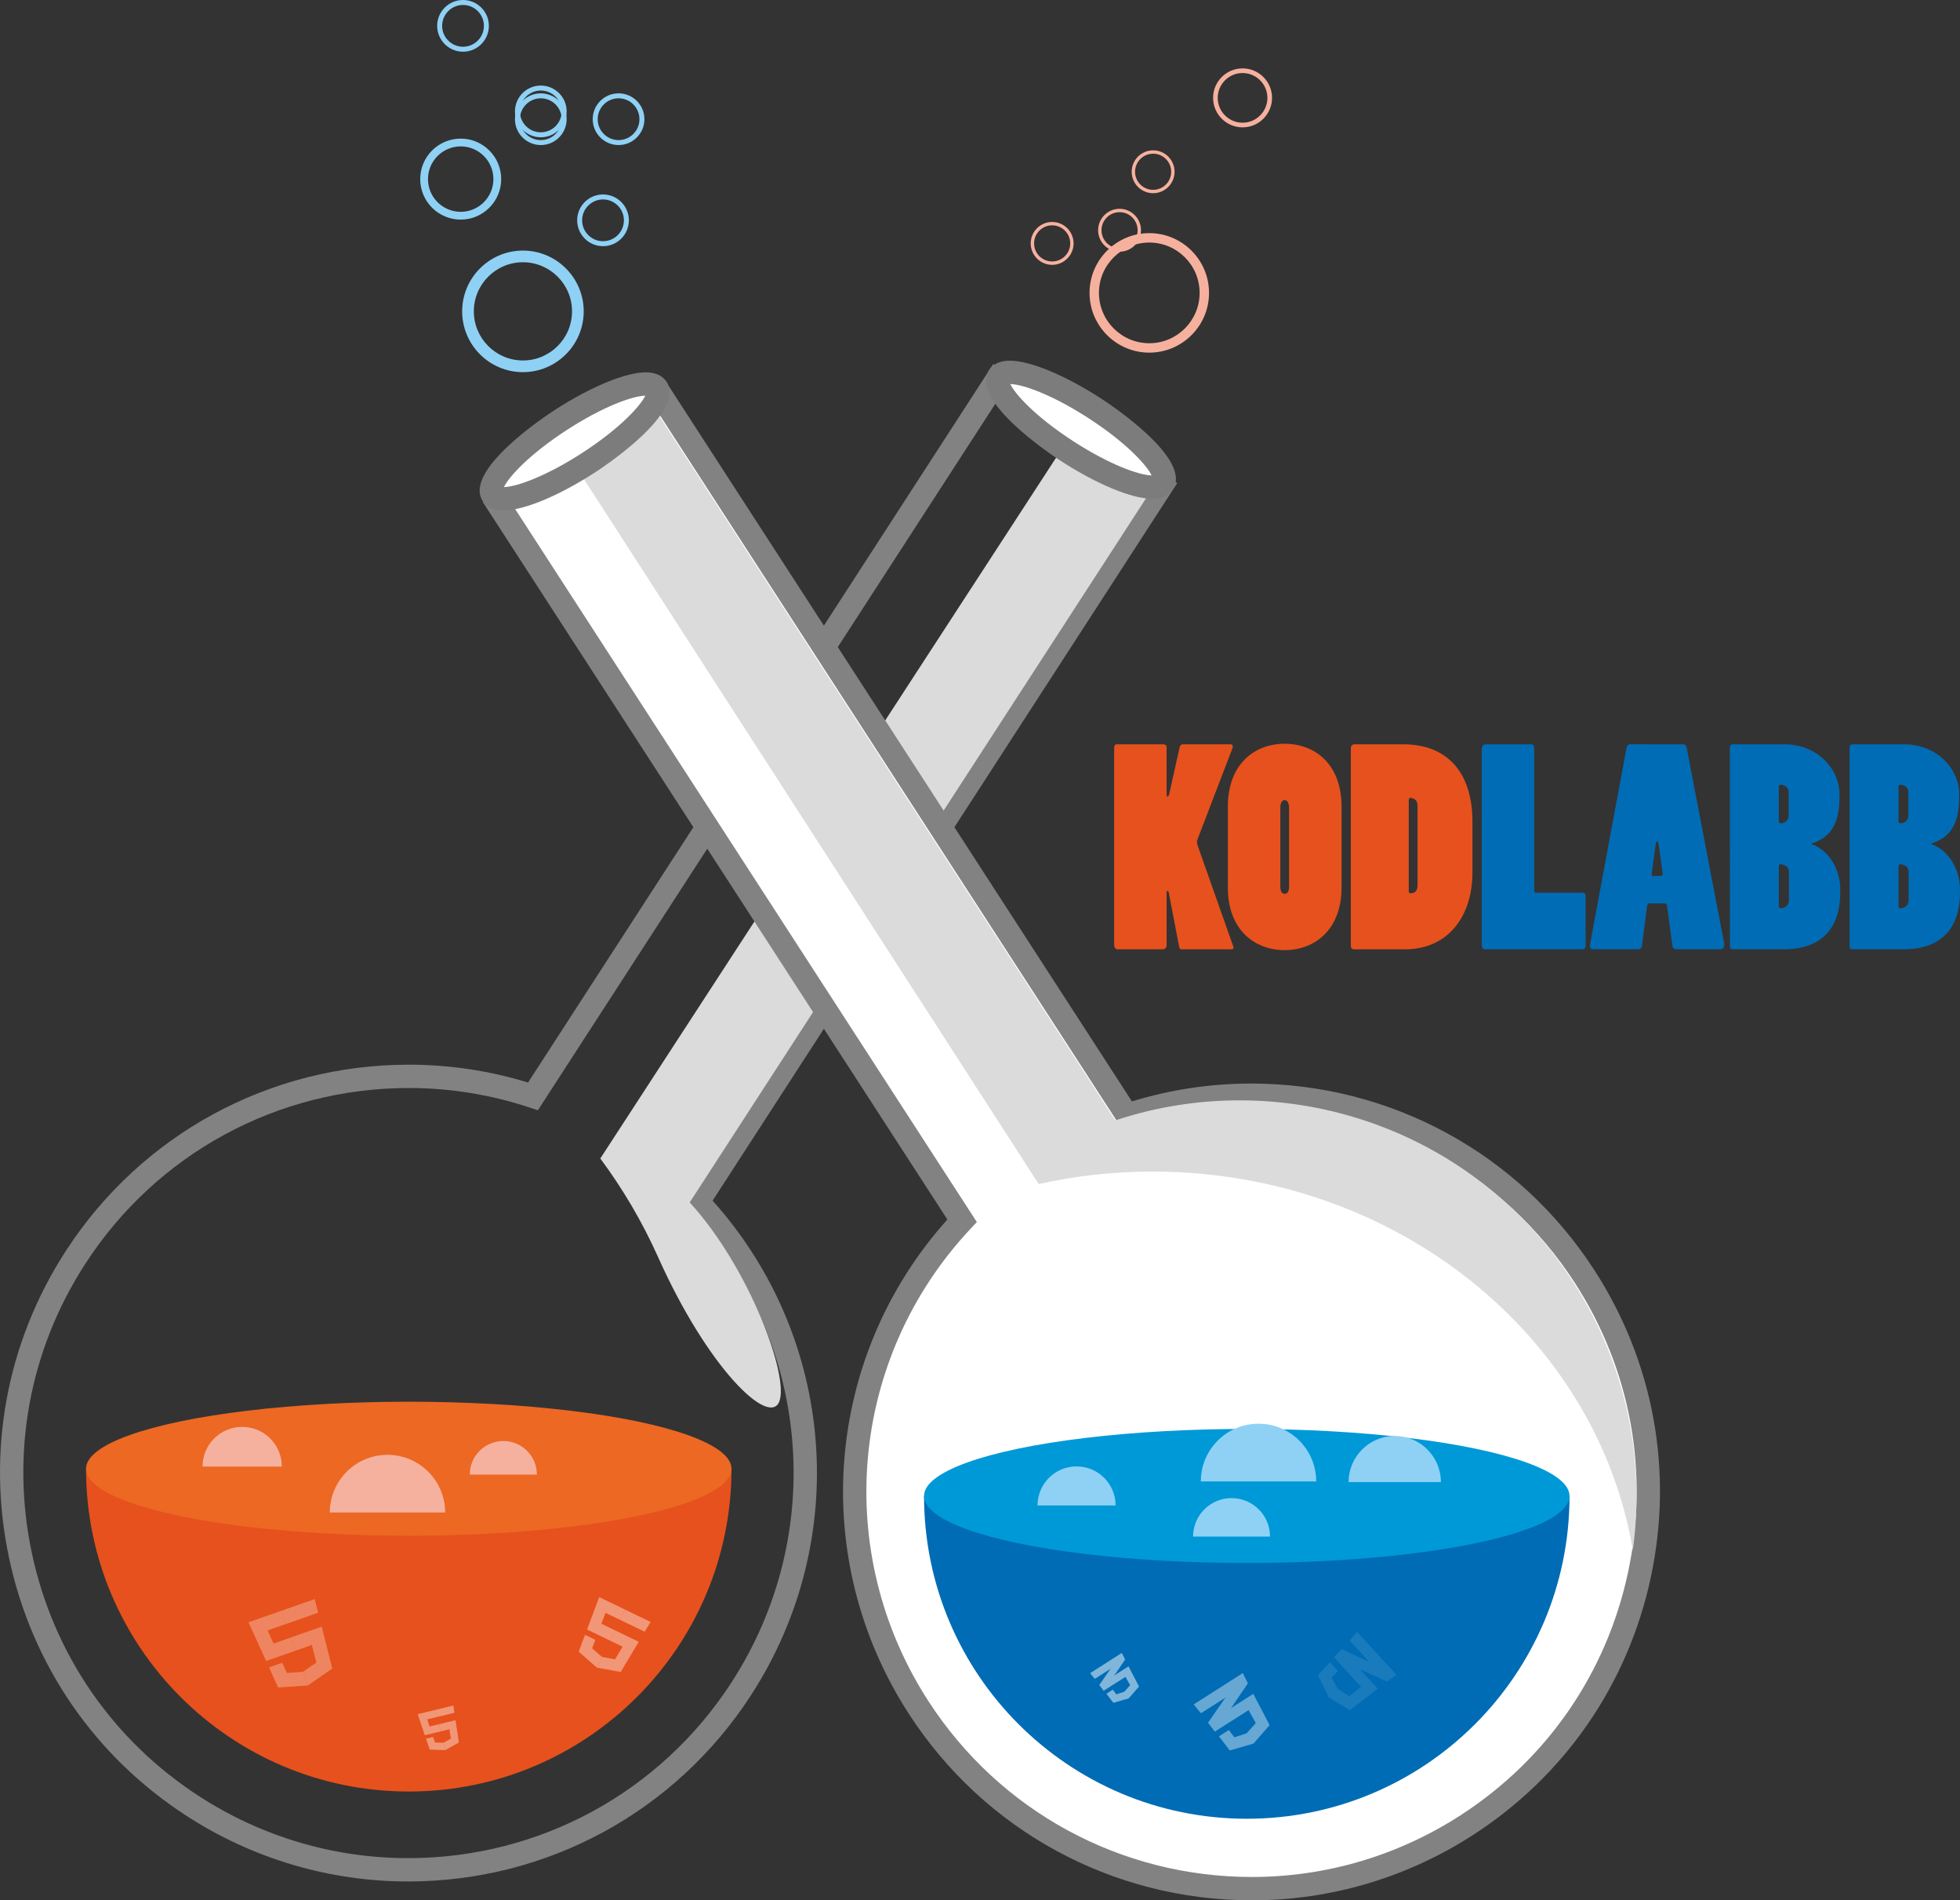 <?xml version="1.0" encoding="utf-8"?>
<!-- Generator: Adobe Illustrator 16.0.4, SVG Export Plug-In . SVG Version: 6.00 Build 0)  -->
<!DOCTYPE svg PUBLIC "-//W3C//DTD SVG 1.1//EN" "http://www.w3.org/Graphics/SVG/1.1/DTD/svg11.dtd">
<svg version="1.1" id="Lager_1" xmlns="http://www.w3.org/2000/svg" xmlns:xlink="http://www.w3.org/1999/xlink" x="0px" y="0px"
	 width="252.03px" height="244.309px" viewBox="0 0 252.03 244.309" enable-background="new 0 0 252.03 244.309"
	 xml:space="preserve">
<rect x="0" y="0" width="252.03" height="244.309" fill="#333333" stroke="none"/>
<g>
	<path fill="#828282" d="M52.474,241.886c-0.002,0-0.002,0-0.004,0c-10.114,0-19.965-2.919-28.49-8.439
		c-11.771-7.622-19.868-19.373-22.801-33.086c-2.933-13.714-0.35-27.748,7.273-39.519c9.718-15.006,26.208-23.965,44.11-23.965
		c5.218,0,10.371,0.771,15.337,2.297l59.825-92.379l23.649,15.315l-59.741,92.248c15.81,17.621,17.887,43.585,4.951,63.561
		C86.865,232.926,70.374,241.886,52.474,241.886z M52.562,139.877c-16.881,0-32.43,8.447-41.593,22.596
		c-7.187,11.098-9.623,24.33-6.857,37.26c2.765,12.93,10.4,24.009,21.498,31.196c8.038,5.205,17.325,7.957,26.859,7.957
		c0.001,0,0.003,0,0.004,0c16.88,0.001,32.428-8.447,41.593-22.599c12.399-19.146,10.172-44.125-5.417-60.745l-0.803-0.856
		l59.379-91.688l-18.613-12.055L69.164,142.74l-1.101-0.364C63.063,140.717,57.848,139.877,52.562,139.877z"/>
</g>
<g>
	<path fill="#DBDBDB" d="M84.63,161.633c-2.06-4.6-4.574-8.836-7.438-12.697l60.645-93.228l10.52,6.819l-59.669,92.059
		c7.649,8.357,12.84,22.381,11.51,25.619S91.018,175.899,84.63,161.633z"/>
</g>
<g>
	
		<ellipse transform="matrix(0.839 0.544 -0.544 0.839 52.358 -66.679)" fill="#FFFFFF" cx="138.995" cy="55.245" rx="12.588" ry="3.275"/>
	<path fill="#7C7C7C" d="M148.14,64.121c-2.605,0-7.104-1.866-11.74-4.868c-1.211-0.784-11.751-7.77-9.229-11.666
		c0.36-0.556,1.117-1.218,2.68-1.218c2.604,0,7.104,1.866,11.741,4.869c1.209,0.784,11.75,7.769,9.229,11.665
		C150.46,63.458,149.702,64.121,148.14,64.121z M129.905,49.37c0.578,1.234,3.139,4.137,8.125,7.365
		c4.6,2.98,8.414,4.355,10.053,4.386c-0.578-1.235-3.14-4.137-8.123-7.365C135.359,50.776,131.545,49.401,129.905,49.37z"/>
</g>
<g>
	<path fill="#8FD1F5" d="M59.241,28.233c-2.871,0-5.207-2.335-5.207-5.207c0-2.871,2.335-5.206,5.207-5.206
		c2.871,0,5.206,2.335,5.206,5.206C64.447,25.897,62.111,28.233,59.241,28.233z M59.241,18.82c-2.319,0-4.207,1.887-4.207,4.206
		s1.887,4.207,4.207,4.207s4.206-1.887,4.206-4.207S61.56,18.82,59.241,18.82z"/>
</g>
<g>
	<path fill="#8FD1F5" d="M67.243,47.844c-4.31,0-7.815-3.506-7.815-7.815c0-4.309,3.506-7.814,7.815-7.814
		c4.309,0,7.814,3.505,7.814,7.814C75.057,44.338,71.552,47.844,67.243,47.844z M67.243,33.715c-3.482,0-6.314,2.832-6.314,6.313
		c0,3.482,2.833,6.314,6.314,6.314c3.481,0,6.313-2.833,6.313-6.314C73.556,36.547,70.724,33.715,67.243,33.715z"/>
</g>
<g>
	<path fill="#8FD1F5" d="M77.54,31.649c-1.833,0-3.325-1.492-3.325-3.325c0-1.833,1.492-3.324,3.325-3.324
		c1.833,0,3.324,1.491,3.324,3.324C80.864,30.158,79.373,31.649,77.54,31.649z M77.54,25.64c-1.481,0-2.686,1.205-2.686,2.685
		c0,1.481,1.205,2.686,2.686,2.686c1.48,0,2.685-1.205,2.685-2.686C80.225,26.844,79.021,25.64,77.54,25.64z"/>
</g>
<g>
	<path fill="#8FD1F5" d="M69.54,18.649c-1.833,0-3.325-1.492-3.325-3.325c0-1.833,1.492-3.324,3.325-3.324
		c1.833,0,3.324,1.491,3.324,3.324C72.863,17.157,71.372,18.649,69.54,18.649z M69.54,12.639c-1.481,0-2.686,1.205-2.686,2.685
		c0,1.481,1.205,2.686,2.686,2.686c1.48,0,2.685-1.205,2.685-2.686C72.225,13.844,71.02,12.639,69.54,12.639z"/>
</g>
<g>
	<path fill="#8FD1F5" d="M69.54,17.649c-1.833,0-3.325-1.492-3.325-3.325c0-1.833,1.492-3.324,3.325-3.324
		c1.833,0,3.324,1.491,3.324,3.324C72.863,16.157,71.372,17.649,69.54,17.649z M69.54,11.639c-1.481,0-2.686,1.205-2.686,2.685
		c0,1.481,1.205,2.686,2.686,2.686c1.48,0,2.685-1.205,2.685-2.686C72.225,12.844,71.02,11.639,69.54,11.639z"/>
</g>
<g>
	<path fill="#8FD1F5" d="M79.54,18.649c-1.833,0-3.325-1.492-3.325-3.325c0-1.833,1.492-3.324,3.325-3.324
		c1.833,0,3.324,1.491,3.324,3.324C82.864,17.157,81.373,18.649,79.54,18.649z M79.54,12.639c-1.481,0-2.686,1.205-2.686,2.685
		c0,1.481,1.205,2.686,2.686,2.686c1.48,0,2.685-1.205,2.685-2.686C82.225,13.844,81.021,12.639,79.54,12.639z"/>
</g>
<g>
	<path fill="#8FD1F5" d="M59.539,6.648c-1.833,0-3.325-1.492-3.325-3.325C56.214,1.491,57.706,0,59.539,0
		c1.833,0,3.324,1.491,3.324,3.324C62.863,5.157,61.372,6.648,59.539,6.648z M59.539,0.639c-1.481,0-2.686,1.205-2.686,2.685
		c0,1.481,1.205,2.686,2.686,2.686c1.48,0,2.685-1.205,2.685-2.686C62.224,1.843,61.02,0.639,59.539,0.639z"/>
</g>
<g>
	<path fill="#F6B19E" d="M147.784,45.336c-4.236,0-7.683-3.446-7.683-7.682c0-4.235,3.446-7.681,7.683-7.681
		c4.234,0,7.681,3.446,7.681,7.681C155.465,41.89,152.019,45.336,147.784,45.336z M147.784,31.182c-3.57,0-6.474,2.903-6.474,6.472
		c0,3.569,2.903,6.473,6.474,6.473c3.568,0,6.472-2.904,6.472-6.473C154.256,34.085,151.353,31.182,147.784,31.182z"/>
</g>
<g>
	<path fill="#F6B19E" d="M135.292,34.049c-1.52,0-2.756-1.237-2.756-2.757s1.236-2.756,2.756-2.756c1.521,0,2.757,1.236,2.757,2.756
		S136.812,34.049,135.292,34.049z M135.292,28.969c-1.28,0-2.322,1.042-2.322,2.323s1.042,2.323,2.322,2.323
		c1.281,0,2.323-1.042,2.323-2.323S136.573,28.969,135.292,28.969z"/>
</g>
<g>
	<path fill="#F6B19E" d="M148.278,24.839c-1.521,0-2.758-1.237-2.758-2.757s1.237-2.756,2.758-2.756c1.52,0,2.756,1.236,2.756,2.756
		S149.798,24.839,148.278,24.839z M148.278,19.76c-1.281,0-2.324,1.042-2.324,2.323s1.043,2.323,2.324,2.323
		c1.28,0,2.322-1.042,2.322-2.323S149.559,19.76,148.278,19.76z"/>
</g>
<g>
	<path fill="#F6B19E" d="M159.778,16.373c-2.09,0-3.791-1.701-3.791-3.791c0-2.09,1.701-3.79,3.791-3.79s3.79,1.7,3.79,3.79
		C163.568,14.672,161.868,16.373,159.778,16.373z M159.778,9.389c-1.762,0-3.194,1.433-3.194,3.193c0,1.761,1.433,3.194,3.194,3.194
		c1.761,0,3.193-1.433,3.193-3.194C162.972,10.821,161.539,9.389,159.778,9.389z"/>
</g>
<g>
	<path fill="#F6B19E" d="M143.962,32.357c-1.521,0-2.758-1.237-2.758-2.757s1.237-2.756,2.758-2.756c1.52,0,2.756,1.236,2.756,2.756
		S145.481,32.357,143.962,32.357z M143.962,27.277c-1.281,0-2.324,1.042-2.324,2.323s1.043,2.323,2.324,2.323
		c1.28,0,2.322-1.042,2.322-2.323S145.242,27.277,143.962,27.277z"/>
</g>
<g>
	<path fill="#FFFFFF" d="M123.709,156.94L64.153,64.979l21.131-13.685l59.633,92.082c21.509-7.13,45.933,0.801,58.824,20.707
		c15.312,23.641,8.558,55.219-15.085,70.528c-23.641,15.311-55.219,8.557-70.529-15.084
		C105.122,199.444,108.045,173.641,123.709,156.94z"/>
	<path fill="#828282" d="M160.983,244.309c-17.904,0-34.395-8.959-44.114-23.967c-12.937-19.976-10.86-45.939,4.951-63.561
		L62.079,64.535l23.649-15.315l59.825,92.379c4.966-1.524,10.119-2.297,15.337-2.297c17.902,0,34.392,8.959,44.11,23.965
		c7.623,11.771,10.206,25.806,7.273,39.519c-2.934,13.713-11.031,25.463-22.801,33.085
		C180.948,241.391,171.096,244.309,160.983,244.309z M66.228,65.422l59.379,91.688l-0.803,0.857
		c-15.589,16.619-17.816,41.598-5.417,60.744c9.165,14.15,24.714,22.598,41.597,22.598c9.533,0,18.82-2.751,26.859-7.957
		c11.098-7.187,18.732-18.266,21.498-31.195s0.33-26.162-6.857-37.26c-9.163-14.148-24.712-22.596-41.593-22.596
		c-5.285,0-10.501,0.84-15.501,2.498l-1.101,0.365L84.841,53.368L66.228,65.422z"/>
</g>
<g>
	<path fill="#DBDBDB" d="M148.19,150.618c-5.039,0-9.934,0.562-14.629,1.6L73.26,58.768l10.523-6.814l59.633,92.083
		c21.509-7.131,45.933,0.799,58.824,20.705c6.896,10.648,9.302,22.904,7.72,34.561C205.349,171.731,179.45,150.618,148.19,150.618z"
		/>
</g>
<g>
	
		<ellipse transform="matrix(-0.839 0.544 -0.544 -0.839 166.751 64.21)" fill="#FFFFFF" cx="73.887" cy="56.745" rx="12.588" ry="3.275"/>
	<path fill="#7C7C7C" d="M64.744,65.621C64.743,65.621,64.743,65.621,64.744,65.621c-1.563,0-2.321-0.663-2.681-1.218
		c-2.521-3.896,8.019-10.881,9.229-11.666c4.637-3.002,9.136-4.868,11.741-4.868c1.562,0,2.32,0.662,2.679,1.218
		c2.523,3.896-8.019,10.882-9.229,11.666C71.847,63.755,67.348,65.621,64.744,65.621z M82.977,50.87
		c-1.639,0.031-5.454,1.407-10.054,4.386c-4.984,3.228-7.546,6.13-8.124,7.365c1.638-0.031,5.453-1.406,10.054-4.386
		C79.838,55.006,82.399,52.104,82.977,50.87z"/>
</g>
<g>
	<path fill="#006CB5" d="M118.82,192.323c0,22.919,18.58,41.499,41.5,41.499s41.5-18.58,41.5-41.499"/>
</g>
<g>
	<ellipse fill="#0099D7" cx="160.32" cy="192.323" rx="41.5" ry="8.616"/>
</g>
<g>
	<path fill="#8FD1F5" d="M133.411,193.545c0-2.773,2.248-5.021,5.021-5.021s5.021,2.247,5.021,5.021"/>
</g>
<g>
	<path fill="#8FD1F5" d="M154.413,190.451c0-4.097,3.32-7.417,7.416-7.417s7.416,3.32,7.416,7.417"/>
</g>
<g>
	<path fill="#8FD1F5" d="M173.413,190.542c0-3.275,2.656-5.932,5.933-5.932s5.932,2.656,5.932,5.932"/>
</g>
<g>
	<path fill="#8FD1F5" d="M153.413,197.548c0-2.733,2.215-4.948,4.947-4.948c2.734,0,4.949,2.215,4.949,4.948"/>
</g>
<g opacity="0.4">
	<g>
		<g>
			<g>
				<polygon fill="#FFFFFF" points="157.493,218.398 155.358,221.47 156.222,222.609 158.266,219.607 160.44,216.415 
					159.779,215.108 				"/>
			</g>
			<g>
				<polygon fill="#FFFFFF" points="155.358,221.47 156.222,222.609 158.266,219.607 157.493,218.398 				"/>
			</g>
			<g>
				<polygon fill="#FFFFFF" points="159.779,215.108 157.493,218.398 158.266,219.607 160.44,216.415 				"/>
			</g>
			<g>
				<polygon fill="#FFFFFF" points="155.362,221.468 156.226,222.606 160.552,219.859 161.478,221.521 160.313,222.829 
					158.728,223.357 158.01,222.417 156.741,223.229 158.132,225.04 161.183,224.158 163.257,221.782 161.154,217.764 				"/>
			</g>
			<g opacity="0.05">
				<g>
					<polygon fill="#FFFFFF" points="158.268,219.61 155.358,221.47 156.222,222.609 159.04,220.819 					"/>
				</g>
				<g>
					<polygon fill="#FFFFFF" points="160.319,222.819 160.309,222.832 158.724,223.36 158.005,222.42 156.737,223.232 
						158.128,225.042 161.178,224.161 					"/>
				</g>
			</g>
			<g>
				<polygon fill="#FFFFFF" points="153.491,219.128 159.779,215.108 160.44,216.415 154.427,220.258 				"/>
			</g>
			<g opacity="0.05">
				<polygon fill="#FFFFFF" points="156.663,217.1 153.491,219.128 154.427,220.258 157.448,218.328 				"/>
			</g>
		</g>
	</g>
</g>
<g opacity="0.5">
	<g>
		<g>
			<g>
				<polygon fill="#FFFFFF" points="142.753,214.637 141.377,216.618 141.933,217.351 143.251,215.417 144.651,213.358 
					144.226,212.516 				"/>
			</g>
			<g>
				<polygon fill="#FFFFFF" points="141.377,216.618 141.933,217.351 143.251,215.417 142.753,214.637 				"/>
			</g>
			<g>
				<polygon fill="#FFFFFF" points="144.226,212.516 142.753,214.637 143.251,215.417 144.651,213.358 				"/>
			</g>
			<g>
				<polygon fill="#FFFFFF" points="141.38,216.616 141.937,217.349 144.724,215.579 145.321,216.65 144.57,217.493 
					143.548,217.833 143.085,217.228 142.269,217.75 143.165,218.917 145.13,218.349 146.468,216.818 145.112,214.229 				"/>
			</g>
			<g opacity="0.05">
				<g>
					<polygon fill="#FFFFFF" points="143.252,215.418 141.377,216.618 141.933,217.351 143.75,216.198 					"/>
				</g>
				<g>
					<polygon fill="#FFFFFF" points="144.575,217.487 144.567,217.495 143.546,217.835 143.083,217.23 142.265,217.752 
						143.161,218.919 145.128,218.351 					"/>
				</g>
			</g>
			<g>
				<polygon fill="#FFFFFF" points="140.173,215.108 144.226,212.516 144.651,213.358 140.776,215.836 				"/>
			</g>
			<g opacity="0.05">
				<polygon fill="#FFFFFF" points="142.218,213.801 140.173,215.108 140.776,215.836 142.724,214.592 				"/>
			</g>
		</g>
	</g>
</g>
<g opacity="0.1">
	<g>
		<g>
			<g>
				<polygon fill="#FFFFFF" points="175.907,213.601 172.513,212.028 171.54,213.075 174.849,214.571 178.368,216.163 
					179.542,215.287 				"/>
			</g>
			<g>
				<polygon fill="#FFFFFF" points="172.513,212.028 171.54,213.075 174.849,214.571 175.907,213.601 				"/>
			</g>
			<g>
				<polygon fill="#FFFFFF" points="179.542,215.287 175.907,213.601 174.849,214.571 178.368,216.163 				"/>
			</g>
			<g>
				<polygon fill="#FFFFFF" points="172.515,212.032 171.544,213.079 174.994,216.866 173.517,218.064 172.028,217.142 
					171.234,215.671 172.036,214.803 171.019,213.693 169.475,215.375 170.868,218.228 173.566,219.863 177.161,217.099 				"/>
			</g>
			<g opacity="0.05">
				<g>
					<polygon fill="#FFFFFF" points="174.847,214.574 172.513,212.028 171.54,213.075 173.788,215.543 					"/>
				</g>
				<g>
					<polygon fill="#FFFFFF" points="172.038,217.148 172.024,217.139 171.231,215.668 172.032,214.799 171.015,213.69 
						169.471,215.372 170.864,218.224 					"/>
				</g>
			</g>
			<g>
				<polygon fill="#FFFFFF" points="174.497,209.786 179.542,215.287 178.368,216.163 173.546,210.902 				"/>
			</g>
			<g opacity="0.05">
				<polygon fill="#FFFFFF" points="177.042,212.56 174.497,209.786 173.546,210.902 175.968,213.545 				"/>
			</g>
		</g>
	</g>
</g>
<g>
	<path fill="#E7511D" d="M150.294,114.77c-0.035-0.176-0.105-0.246-0.176-0.246s-0.105,0.105-0.105,0.281v6.782
		c0,0.211-0.21,0.457-0.456,0.457h-5.868c-0.211,0-0.422-0.246-0.422-0.527V96.04c0-0.176,0.141-0.352,0.316-0.352h5.974
		c0.281,0,0.456,0.141,0.456,0.352v6.114c0,0.141,0.035,0.246,0.105,0.246s0.141-0.07,0.211-0.246l1.371-6.149
		c0.07-0.176,0.211-0.316,0.387-0.316h6.185c0.141,0,0.246,0.105,0.246,0.281c0,0.07,0,0.141-0.035,0.211l-4.463,11.631
		c-0.07,0.141-0.105,0.387-0.105,0.457s0.035,0.281,0.07,0.387l4.604,13.037c0.07,0.211,0,0.352-0.211,0.352h-6.466
		c-0.141,0-0.246-0.105-0.281-0.281L150.294,114.77z"/>
	<path fill="#E7511D" d="M157.886,103.7c0-5.446,3.408-8.082,7.309-8.082c3.901,0,7.311,2.636,7.311,8.082v10.402
		c0,5.411-3.444,8.047-7.311,8.047c-3.865,0-7.309-2.601-7.309-8.047V103.7z M164.633,113.997c0,0.526,0.175,0.913,0.562,0.913
		s0.562-0.387,0.562-0.913v-10.191c0-0.457-0.176-0.948-0.562-0.948s-0.562,0.456-0.562,0.948V113.997z"/>
	<path fill="#E7511D" d="M174.121,122.044c-0.281,0-0.422-0.176-0.422-0.422V96.215c0-0.28,0.176-0.526,0.457-0.526h6.29
		c5.588,0,8.891,3.549,8.891,9.944v6.536c0,5.693-3.197,9.875-8.645,9.875H174.121z M182.274,103.595
		c0-0.352-0.105-0.633-0.316-0.808c-0.141-0.105-0.422-0.211-0.598-0.211c-0.141,0-0.211,0.105-0.211,0.316v11.666
		c0,0.211,0.07,0.281,0.211,0.281c0.211,0,0.914,0,0.914-1.019V103.595z"/>
	<path fill="#006CB5" d="M203.499,114.77c0.246,0,0.387,0.176,0.387,0.352v6.536c0,0.211-0.176,0.387-0.387,0.387h-12.58
		c-0.211,0-0.387-0.211-0.387-0.457V96.181c0-0.211,0.211-0.492,0.457-0.492h5.938c0.21,0,0.351,0.176,0.351,0.387v18.448
		c0,0.141,0.105,0.246,0.211,0.246H203.499z"/>
	<path fill="#006CB5" d="M216.431,95.688c0.246,0,0.422,0.211,0.457,0.457l4.814,25.125c0.07,0.387-0.105,0.773-0.492,0.773h-5.692
		c-0.211,0-0.421-0.141-0.456-0.352l-0.703-5.271c-0.035-0.175-0.176-0.28-0.352-0.28h-1.898c-0.141,0-0.281,0.141-0.316,0.351
		l-0.667,5.166c-0.035,0.246-0.281,0.387-0.457,0.387h-5.798c-0.316,0-0.492-0.246-0.422-0.598l4.709-25.336
		c0.035-0.176,0.211-0.422,0.422-0.422H216.431z M213.339,108.937c-0.07-0.492-0.141-0.809-0.246-0.809s-0.176,0.246-0.246,0.809
		l-0.457,3.338c-0.035,0.176,0.035,0.352,0.211,0.352c1.125,0,1.23,0,1.195-0.316L213.339,108.937z"/>
	<path fill="#006CB5" d="M222.44,96.11c0-0.246,0.141-0.422,0.387-0.422h6.536c4.568,0,7.169,3.408,7.169,6.325
		c0,2.108-0.035,5.342-3.584,6.431v0.07c2.213,0.809,3.689,3.163,3.689,5.903c0,1.793-0.035,7.626-7.31,7.626h-6.536
		c-0.246,0-0.352-0.176-0.352-0.387V96.11z M228.731,105.598c0,0.141,0.105,0.246,0.246,0.246c0.491,0,1.019-0.316,1.019-1.019
		v-3.022c0-0.633-0.598-0.914-1.019-0.914c-0.141,0-0.246,0.07-0.246,0.211V105.598z M228.731,116.526
		c0,0.141,0.07,0.246,0.246,0.246c0.562,0,1.054-0.421,1.054-1.019v-3.69c0-0.597-0.527-0.948-1.089-0.948
		c-0.141,0-0.211,0.105-0.211,0.281V116.526z"/>
	<path fill="#006CB5" d="M237.833,96.11c0-0.246,0.141-0.422,0.387-0.422h6.535c4.568,0,7.17,3.408,7.17,6.325
		c0,2.108-0.035,5.342-3.585,6.431v0.07c2.214,0.809,3.69,3.163,3.69,5.903c0,1.793-0.035,7.626-7.311,7.626h-6.535
		c-0.246,0-0.352-0.176-0.352-0.387V96.11z M244.123,105.598c0,0.141,0.105,0.246,0.246,0.246c0.491,0,1.019-0.316,1.019-1.019
		v-3.022c0-0.633-0.598-0.914-1.019-0.914c-0.141,0-0.246,0.07-0.246,0.211V105.598z M244.123,116.526
		c0,0.141,0.07,0.246,0.246,0.246c0.562,0,1.054-0.421,1.054-1.019v-3.69c0-0.597-0.527-0.948-1.089-0.948
		c-0.141,0-0.211,0.105-0.211,0.281V116.526z"/>
</g>
<g>
	<path fill="#E7511D" d="M94.062,188.823c0,22.919-18.58,41.499-41.5,41.499s-41.5-18.58-41.5-41.499"/>
</g>
<g>
	<ellipse fill="#EC6823" cx="52.562" cy="188.823" rx="41.5" ry="8.616"/>
</g>
<g>
	<path fill="#F6B19E" d="M26.042,188.542c0-2.815,2.283-5.098,5.099-5.098c2.815,0,5.098,2.282,5.098,5.098"/>
</g>
<g>
	<path fill="#F6B19E" d="M42.407,194.452c0-4.097,3.32-7.417,7.417-7.417s7.417,3.32,7.417,7.417"/>
</g>
<g>
	<path fill="#F6B19E" d="M60.408,189.573c0-2.383,1.932-4.314,4.315-4.314c2.383,0,4.314,1.932,4.314,4.314"/>
</g>
<g opacity="0.3">
	<g>
		<path fill="#FFFFFF" d="M38.019,212.208l-0.596-1.699l-2.249,0.788l-0.764-1.685l2.403-0.843l-0.596-1.699l-0.006,0.002
			l-4.254,1.491l0.2,0.441l2.059,4.536L38.019,212.208z M38.019,212.208"/>
	</g>
	<g>
		<path fill="#FFFFFF" d="M38.969,214.92l-0.007,0.005l-2.07,0.152l-0.596-1.312l-0.919,0.321l-0.786,0.276l1.173,2.584l3.818-0.254
			l0.007-0.005L38.969,214.92z M38.969,214.92"/>
	</g>
	<g>
		<path fill="#FFFFFF" d="M41.366,209.125l-0.458,0.161l-3.492,1.224l0.596,1.699l2.092-0.732l0.575,2.271l-1.716,1.176l0.619,1.768
			l3.145-2.186l-0.075-0.297l-1.168-4.613L41.366,209.125z M41.366,209.125"/>
	</g>
	<g>
		<path fill="#FFFFFF" d="M40.467,205.581l-4.256,1.491l0.37,1.056l0.224,0.639l0.001,0.006l4.098-1.438l0,0l0.005-0.002l-0.1-0.395
			l-0.225-0.889L40.467,205.581z M40.467,205.581"/>
	</g>
</g>
<g opacity="0.4">
	<g>
		<path fill="#FFFFFF" d="M78.437,210.917l0.636-1.32l-1.746-0.84l0.531-1.41l1.866,0.9l0.636-1.32l-0.004-0.002l-3.303-1.592
			l-0.139,0.369l-1.429,3.791L78.437,210.917z M78.437,210.917"/>
	</g>
	<g>
		<path fill="#FFFFFF" d="M77.421,213.022h-0.007l-1.278-1.105l0.413-1.098l-0.713-0.344l-0.611-0.295l-0.813,2.162l2.34,2.051
			l0.007,0.002L77.421,213.022z M77.421,213.022"/>
	</g>
	<g>
		<path fill="#FFFFFF" d="M82.134,211.073l-0.355-0.172l-2.711-1.307l-0.636,1.32l1.625,0.783l-0.978,1.637l-1.663-0.312
			l-0.662,1.372l3.065,0.555l0.127-0.214l1.985-3.324L82.134,211.073z M82.134,211.073"/>
	</g>
	<g>
		<path fill="#FFFFFF" d="M83.659,208.518l-3.304-1.594l-0.395,0.82l-0.239,0.496l-0.002,0.004l3.182,1.533l0,0l0.004,0.002
			l0.17-0.283l0.382-0.641L83.659,208.518z M83.659,208.518"/>
	</g>
</g>
<g opacity="0.4">
	<g>
		<path fill="#FFFFFF" d="M56.674,222.585l-0.222-0.915l-1.21,0.293l-0.31-0.917l1.293-0.312l-0.222-0.915l-0.003,0.001l-2.29,0.554
			l0.081,0.241l0.835,2.466L56.674,222.585z M56.674,222.585"/>
	</g>
	<g>
		<path fill="#FFFFFF" d="M57.027,224.045l-0.004,0.002l-1.085-0.028l-0.242-0.714l-0.495,0.119l-0.424,0.104l0.477,1.404
			L57.254,225l0.004-0.002L57.027,224.045z M57.027,224.045"/>
	</g>
	<g>
		<path fill="#FFFFFF" d="M58.575,221.156l-0.247,0.06l-1.879,0.455l0.221,0.915l1.127-0.272l0.181,1.211l-0.954,0.523l0.23,0.951
			l1.749-0.974l-0.023-0.157l-0.368-2.461L58.575,221.156z M58.575,221.156"/>
	</g>
	<g>
		<path fill="#FFFFFF" d="M58.292,219.265l-2.291,0.555l0.138,0.567l0.083,0.345l0,0.003l2.207-0.534l0,0l0.002-0.001l-0.031-0.21
			l-0.071-0.475L58.292,219.265z M58.292,219.265"/>
	</g>
</g>
</svg>
